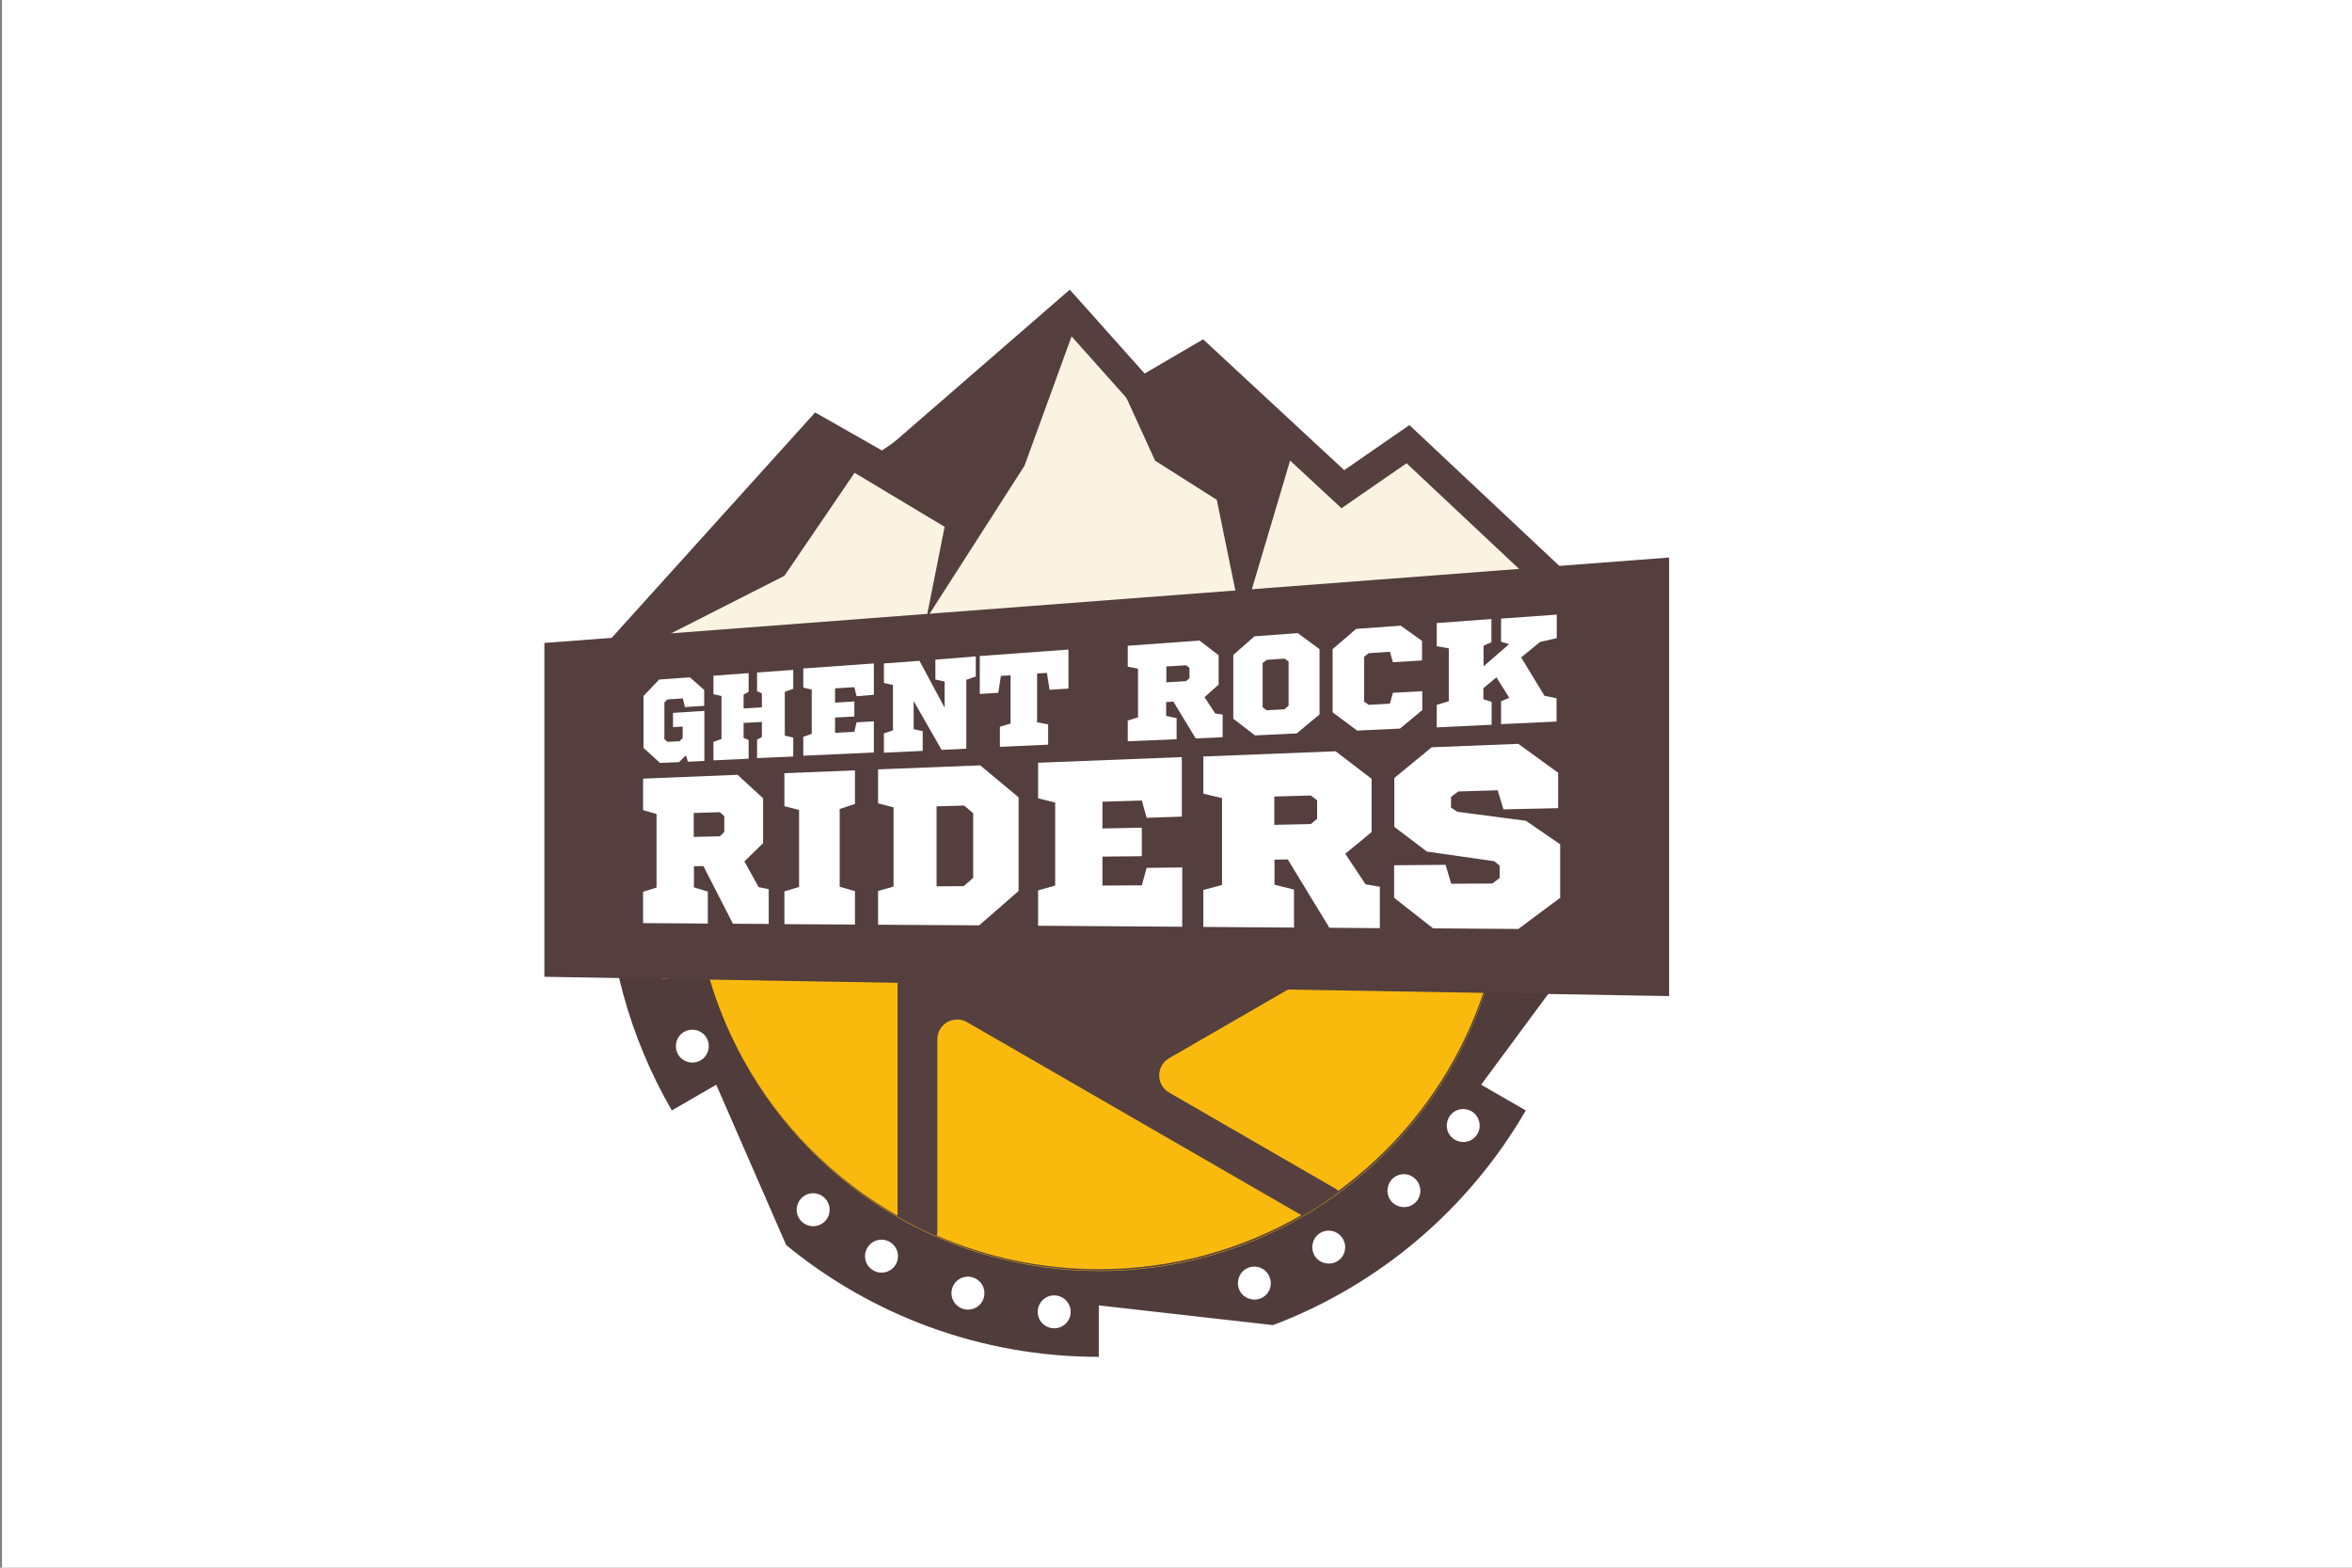 <?xml version="1.0" encoding="utf-8"?>
<!-- Generator: Adobe Illustrator 22.0.1, SVG Export Plug-In . SVG Version: 6.00 Build 0)  -->
<svg version="1.1" id="Laag_1" xmlns="http://www.w3.org/2000/svg" xmlns:xlink="http://www.w3.org/1999/xlink" x="0px" y="0px"
	 viewBox="0 0 1170 780" style="enable-background:new 0 0 1170 780;" xml:space="preserve">
<rect x="0" y="0" width="1170" height="780" fill="#808080" stroke="none"/>
<style type="text/css">
	.st0{fill:#FFFFFF;}
	.st1{fill:#FBF3E2;stroke:#55403F;stroke-width:14.817;stroke-miterlimit:10;}
	.st2{fill:#FABA0D;}
	.st3{fill:none;}
	.st4{fill:#55403F;}
	.st5{fill:#543F3E;}
	.st6{fill:#503C3B;}
</style>
<rect x="1" class="st0" width="1170" height="780"/>
<polyline class="st1" points="777.8,293.7 700.4,221 668,243.4 597.5,178 567.9,195.3 531.5,154.5 440.4,233.6 407,214.6 
	301.4,331.6 "/>
<path class="st2" d="M758.9,413c0,118.1-92.9,220-211.1,220s-213.9-95.8-213.9-213.9S441,304.4,559.1,304.4S758.9,294.9,758.9,413z"
	/>
<path class="st3" d="M730,552.1c-4.4-1.1-8.8,1.5-10,5.8c-1.1,4.4,1.5,8.8,5.8,10c4.4,1.1,8.8-1.5,10-5.8
	C736.9,557.7,734.3,553.2,730,552.1z"/>
<path class="st3" d="M745.5,516.4c-1.6,1.6-1.5,4.1,0,5.7s4.1,1.5,5.7,0c1.6-1.6,1.5-4.1,0-5.7C749.6,514.8,747,514.8,745.5,516.4z"
	/>
<path class="st3" d="M761.2,488.1c-3.2,3.2-3.1,8.4,0.1,11.6c3.2,3.2,8.4,3.1,11.6-0.1c3.2-3.2,3.1-8.4-0.1-11.6
	S764.4,484.9,761.2,488.1z"/>
<rect x="466.4" y="425.3" class="st3" width="0" height="73.4"/>
<path class="st3" d="M515.6,498.4c-5.9,0-10.7,4.8-10.7,10.7s4.8,10.7,10.7,10.7c5.9,0,10.7-4.8,10.7-10.7S521.5,498.4,515.6,498.4z
	"/>
<path class="st3" d="M577.5,498.4c-5.9,0-10.7,4.8-10.7,10.7s4.8,10.7,10.7,10.7c5.9,0,10.7-4.8,10.7-10.7S583.4,498.4,577.5,498.4z
	"/>
<path class="st3" d="M446.6,605.1V412.5c0-7.6-8.2-12.3-14.8-8.5l-82.7,47.8c-0.8,0.5-1.7,0.8-2.6,1c2.9,26.9,11.1,52.2,23.6,74.8
	C388,559.8,414.5,586.7,446.6,605.1z"/>
<path class="st3" d="M581.6,543.7l82.7,47.8c0.5,0.3,1,0.7,1.5,1.1c49.9-36.6,82.3-95.6,82.5-162.2l-166.7,96.3
	C575,530.4,575,539.9,581.6,543.7z"/>
<path class="st3" d="M466.4,517.1v95.3c0,0.8-0.1,1.7-0.3,2.4c24.7,10.8,51.9,16.7,80.6,16.7c36.8,0,71.2-9.8,100.9-27l-166.3-96
	C474.6,504.7,466.4,509.5,466.4,517.1z"/>
<path class="st4" d="M747.2,408.5c-0.8,0.2-1.5,0.5-2.2,0.9l-82.7,47.8c-6.6,3.8-14.8-0.9-14.8-8.5v-50.6h-19.7v73.4v5.7L547,523.7
	l-80.7-46.6v-5.7l0,0v-73.4h-63.9l-57.2,33c0,7.3,0.4,14.5,1.2,21.6c0.9-0.2,1.8-0.5,2.6-1l82.7-47.8c6.6-3.8,14.8,0.9,14.8,8.5
	v192.6c-32.1-18.3-58.6-45.2-76.5-77.5c34.3,62.5,100.7,104.8,177,104.8c111.4,0,201.8-90.3,201.8-201.8c0-11.1-0.9-21.9-2.6-32.5
	h-0.3C746.4,401.6,746.9,405,747.2,408.5z M546.6,631.5c-28.6,0-55.9-6-80.6-16.7c0.2-0.8,0.3-1.6,0.3-2.4v-95.3
	c0-7.6,8.2-12.3,14.8-8.5l166.3,96C617.8,621.7,583.3,631.5,546.6,631.5z M665.8,592.5c-0.5-0.4-1-0.8-1.5-1.1l-82.7-47.8
	c-6.6-3.8-6.6-13.3,0-17.1l166.7-96.3C748.2,496.9,715.7,555.9,665.8,592.5z"/>
<path class="st3" d="M622.8,480L552,520.9c-3.1,1.8-6.8,1.8-9.9,0L471.3,480c-3.1-1.8-4.9-5-4.9-8.5v5.7l80.7,46.6l80.7-46.6v-5.7
	C627.7,475,625.8,478.2,622.8,480z"/>
<polygon class="st5" points="426.7,232.9 390.2,286.5 301.4,331.6 401,218.2 "/>
<polygon class="st5" points="536.8,157.1 509.6,231.8 460.8,307.9 469.9,262.1 423.7,234.4 "/>
<polygon class="st5" points="645.4,216.9 617.8,309.8 605.3,248.7 574.6,229.2 559.5,196.1 602.2,176.8 "/>
<path class="st6" d="M791.8,429.8c0-10.7-0.7-21.3-2-31.7h-43.6c1.7,10.6,2.6,21.4,2.6,32.5c0,111.4-90.3,201.8-201.8,201.8
	c-76.3,0-142.7-42.3-177-104.8c-12.5-22.6-20.9-47.9-23.9-74.7c0.1,0,0.2-0.1,0.4-0.1c-0.8-7.1-1.2-14.3-1.2-21.6l-0.4,0.3
	c0-0.5,0-1,0-1.6c0-10.8,0.9-21.4,2.5-31.7h-15.4c-2.8,1.9-6.5,1.9-9.3,0h-19.2c-1.3,10.4-2.1,20.9-2.1,31.7
	c0,44.7,11.9,86.5,32.8,122.6l22.1-12.8l34.8,79.8c42.3,34.7,96.5,55.6,155.5,55.6v-25.6l86.7,9.8c53.2-20.1,97.6-58.2,125.7-106.8
	l0,0l-22.2-12.8l51.8-70.1C790.7,456.6,791.8,443.3,791.8,429.8z M318.8,426.7c3.1-3.2,8.3-3.3,11.6-0.2c3.2,3.1,3.3,8.3,0.2,11.6
	c-3.1,3.2-8.3,3.3-11.6,0.2C315.7,435.1,315.6,430,318.8,426.7z M325,484.7c-3.2-3.1-3.3-8.3-0.2-11.6s8.3-3.3,11.6-0.2
	c3.2,3.1,3.3,8.3,0.2,11.6C333.4,487.7,328.2,487.8,325,484.7z M350.3,526.2c-3.1,3.2-8.3,3.3-11.6,0.2c-3.2-3.1-3.3-8.3-0.2-11.6
	c3.1-3.2,8.3-3.3,11.6-0.2C353.3,517.7,353.4,522.9,350.3,526.2z M406.7,609.8c-4.4,1.2-8.9-1.4-10.1-5.7c-1.2-4.4,1.4-8.9,5.7-10.1
	c4.4-1.2,8.9,1.4,10.1,5.7C413.6,604.1,411.1,608.6,406.7,609.8z M440.7,632.9c-4.4,1.2-8.9-1.4-10.1-5.7c-1.2-4.4,1.4-8.9,5.7-10.1
	c4.4-1.2,8.9,1.4,10.1,5.7S445.1,631.7,440.7,632.9z M483.7,651.3c-4.4,1.2-8.9-1.4-10.1-5.7c-1.2-4.4,1.4-8.9,5.7-10.1
	c4.4-1.2,8.9,1.4,10.1,5.7C490.6,645.6,488.1,650.1,483.7,651.3z M526.6,660.6c-4.4,1.2-8.9-1.4-10.1-5.7c-1.2-4.4,1.4-8.9,5.7-10.1
	c4.4-1.2,8.9,1.4,10.1,5.7C533.5,654.9,531,659.4,526.6,660.6z M631.9,640.5c-1.1,4.4-5.6,7-10,5.8c-4.4-1.1-7-5.6-5.8-10
	c1.1-4.4,5.6-7,10-5.8C630.4,631.7,633,636.1,631.9,640.5z M668.9,622.6c-1.1,4.4-5.6,7-10,5.8c-4.4-1.1-7-5.6-5.8-10
	c1.1-4.4,5.6-7,10-5.8C667.4,613.8,670,618.2,668.9,622.6z M706.3,594.5c-1.1,4.4-5.6,7-10,5.8c-4.4-1.1-7-5.6-5.8-10
	c1.1-4.4,5.6-7,10-5.8C704.8,585.7,707.4,590.2,706.3,594.5z M735.8,562.1c-1.1,4.4-5.6,7-10,5.8c-4.4-1.1-7-5.6-5.8-10
	c1.1-4.4,5.6-7,10-5.8C734.3,553.2,736.9,557.7,735.8,562.1z M772.9,472.4c-3.2,3.2-8.3,3.2-11.6,0.1c-3.2-3.2-3.2-8.3-0.1-11.6
	c3.2-3.2,8.3-3.2,11.6-0.1C776,464,776,469.2,772.9,472.4z M775.8,431.4c-3.2,3.2-8.3,3.2-11.6,0.1c-3.2-3.2-3.2-8.3-0.1-11.6
	c3.2-3.2,8.3-3.2,11.6-0.1C779,423,779,428.2,775.8,431.4z"/>
<polygon class="st5" points="830.3,495.6 270.8,486 270.8,319.9 830.3,277.4 "/>
<g>
	<path class="st0" d="M340.7,351.8l-1-4.3L332,348l-1.5,1.5v18.3l1.5,1.3l6-0.3l1.6-1.6v-5.7l-4.8,0.3v-7.1l15.6-1v24.9l-8.2,0.4
		l-1-3.2l-3.4,3.4l-9.5,0.4l-8.2-7.5v-25.8l7.8-8.2l15.3-1.1l7.1,6.3v7.9L340.7,351.8z"/>
	<path class="st0" d="M390.4,344.2V366l4.2,1v9.4l-18,0.8V368l2.4-1.3v-7.5l-9.1,0.5v7.4l2.5,1.1v9.3l-17.5,0.8v-9.2l4-1.4v-21.4
		l-4-0.9v-9.2l17.5-1.3v9.3l-2.5,1.4v6.9l9.1-0.6v-6.9l-2.4-1.1v-9.3l18-1.3v9.4L390.4,344.2z"/>
	<path class="st0" d="M426.1,346.4l-1.1-4.5l-9.6,0.6v7.1l9.6-0.6v7.5l-9.6,0.5v7.6l9.6-0.5l1.1-4.7l8.6-0.5v15.5l-35.1,1.6v-9.4
		l4.2-1.5v-22l-4.2-1v-9.5l35.1-2.5v15.6L426.1,346.4z"/>
	<path class="st0" d="M485.4,326.6v10l-4.7,1.6v34.3l-12.3,0.6l-13.9-24.3v14l4.5,1v9.8l-19.3,0.9v-9.6l4.5-1.5v-22.6l-4.5-1v-9.7
		l17.7-1.3l12.5,23.3v-13l-4.6-1v-9.9L485.4,326.6z"/>
	<path class="st0" d="M522.1,343.2l-1.3-8.4l-4.9,0.3v24.3l5.5,1v10.1l-24,1.1v-10l5.3-1.6V336l-4.8,0.3l-1.3,8.4l-9.2,0.6v-18.9
		l44.1-3.2v19.4L522.1,343.2z"/>
	<path class="st0" d="M561,368.8v-10.3l5.1-1.6v-24.2l-5.1-1v-10.4l35.7-2.6l9.5,7.3v14.6l-7,6.3l5.3,8.1l3.7,0.5v11.3l-13.4,0.6
		l-11.1-18.3l-3.6,0.2v6.9l5.2,1.1v10.5L561,368.8z M580.2,339.5l9.8-0.6l1.7-1.5v-5.1L590,331l-9.8,0.6V339.5z"/>
	<path class="st0" d="M645.1,364.9l-20.8,1l-10.8-8.3v-31.7l10.5-9.3l21.6-1.6l10.8,8v32.5C652.5,358.6,648.8,361.8,645.1,364.9z
		 M630.1,328.3l-2,1.6v22l2,1.5l8.8-0.5l2.1-1.7v-22.1l-2-1.4L630.1,328.3z"/>
	<path class="st0" d="M707.5,328.6l-14.6,0.9l-1.5-5.2l-10.6,0.7l-2.2,1.8v22.3l2.3,1.6l10.5-0.6l1.5-5.4l14.6-0.8v9.4
		c-3.7,3.1-7.4,6.2-11.1,9.2l-21.3,1l-12.2-9.1V323l11.7-10.1l22.2-1.6l10.6,7.6V328.6z"/>
	<path class="st0" d="M766.1,319.4l-9.4,7.7l11.6,19.1l6,1.2V359l-27.6,1.3v-11.4l4.1-1.7l-6.4-10.2l-6.5,5.4v5.5l4.1,1.3v11.4
		l-27.3,1.3v-11.2l6-1.8v-26.3l-6-1.1V310l27.2-2v11.5l-3.9,1.8v10.2l12.7-11l-4-1.2v-11.5l27.7-2v11.7L766.1,319.4z"/>
</g>
<g>
	<path class="st0" d="M319.9,459.3v-15.6l6.7-2.1V405l-6.7-1.9v-15.7l47-1.9l12.7,11.7v22.3l-9.3,9.1l7.1,12.8l5,1v17.3l-17.8-0.1
		l-14.7-28.7l-4.7,0.1v10.5l6.9,2.1v15.9L319.9,459.3z M345.1,416.4l13-0.3l2.2-2.2v-7.8l-2.2-2l-13,0.4V416.4z"/>
	<path class="st0" d="M417.7,402.5v38.7l7.6,2.2V460l-35.1-0.2v-16.3l7.3-2.2V403l-7.3-1.9v-16.4l35.1-1.4V400L417.7,402.5z"/>
	<path class="st0" d="M487.1,460.4l-50.3-0.3v-16.8l7.7-2.2v-39.4l-7.7-2v-16.9l50.8-2l19.1,15.9v46.6L487.1,460.4z M466,441
		l13.4-0.1l4.7-4.1v-32.2l-4.5-3.8l-13.7,0.4V441z"/>
	<path class="st0" d="M570.4,406.9l-2.4-8.6l-19.6,0.6v13.3l19.6-0.4V426l-19.6,0.2v14.4l19.6-0.1l2.4-8.7l17.7-0.2v29.5l-71.7-0.5
		V443l8.5-2.4v-41.3l-8.5-2.1v-17.7l71.5-2.8v29.6L570.4,406.9z"/>
	<path class="st0" d="M598.6,461.2v-18.4l9.3-2.5v-43.2l-9.3-2.2v-18.5l65.8-2.6l17.9,13.7V414l-13.1,10.8l10.1,15.2l7.1,1.2v20.6
		l-25.1-0.2l-20.7-34l-6.6,0.1v12.5l9.7,2.4v18.9L598.6,461.2z M633.9,410.4l18.2-0.4l3.1-2.6v-9.2l-3.1-2.4l-18.2,0.5V410.4z"/>
	<path class="st0" d="M775,402.1l-27.1,0.6l-2.9-9.5l-19.6,0.6l-3.6,2.7v5.3l3.1,2.1l34.2,4.5l17,11.7v26.6l-20.8,15.5l-42.4-0.3
		l-19.4-15.2v-16.2l25.6-0.2l2.8,9.4l20.5-0.1l3.6-2.8v-6.1l-2.7-2.2l-33.5-4.8l-16.2-12.3v-24.3l18.6-15.3l43.1-1.7l19.8,14.4
		V402.1z"/>
</g>
<polygon class="st4" points="466.4,477.2 547,536.6 627.7,477.2 "/>
</svg>
